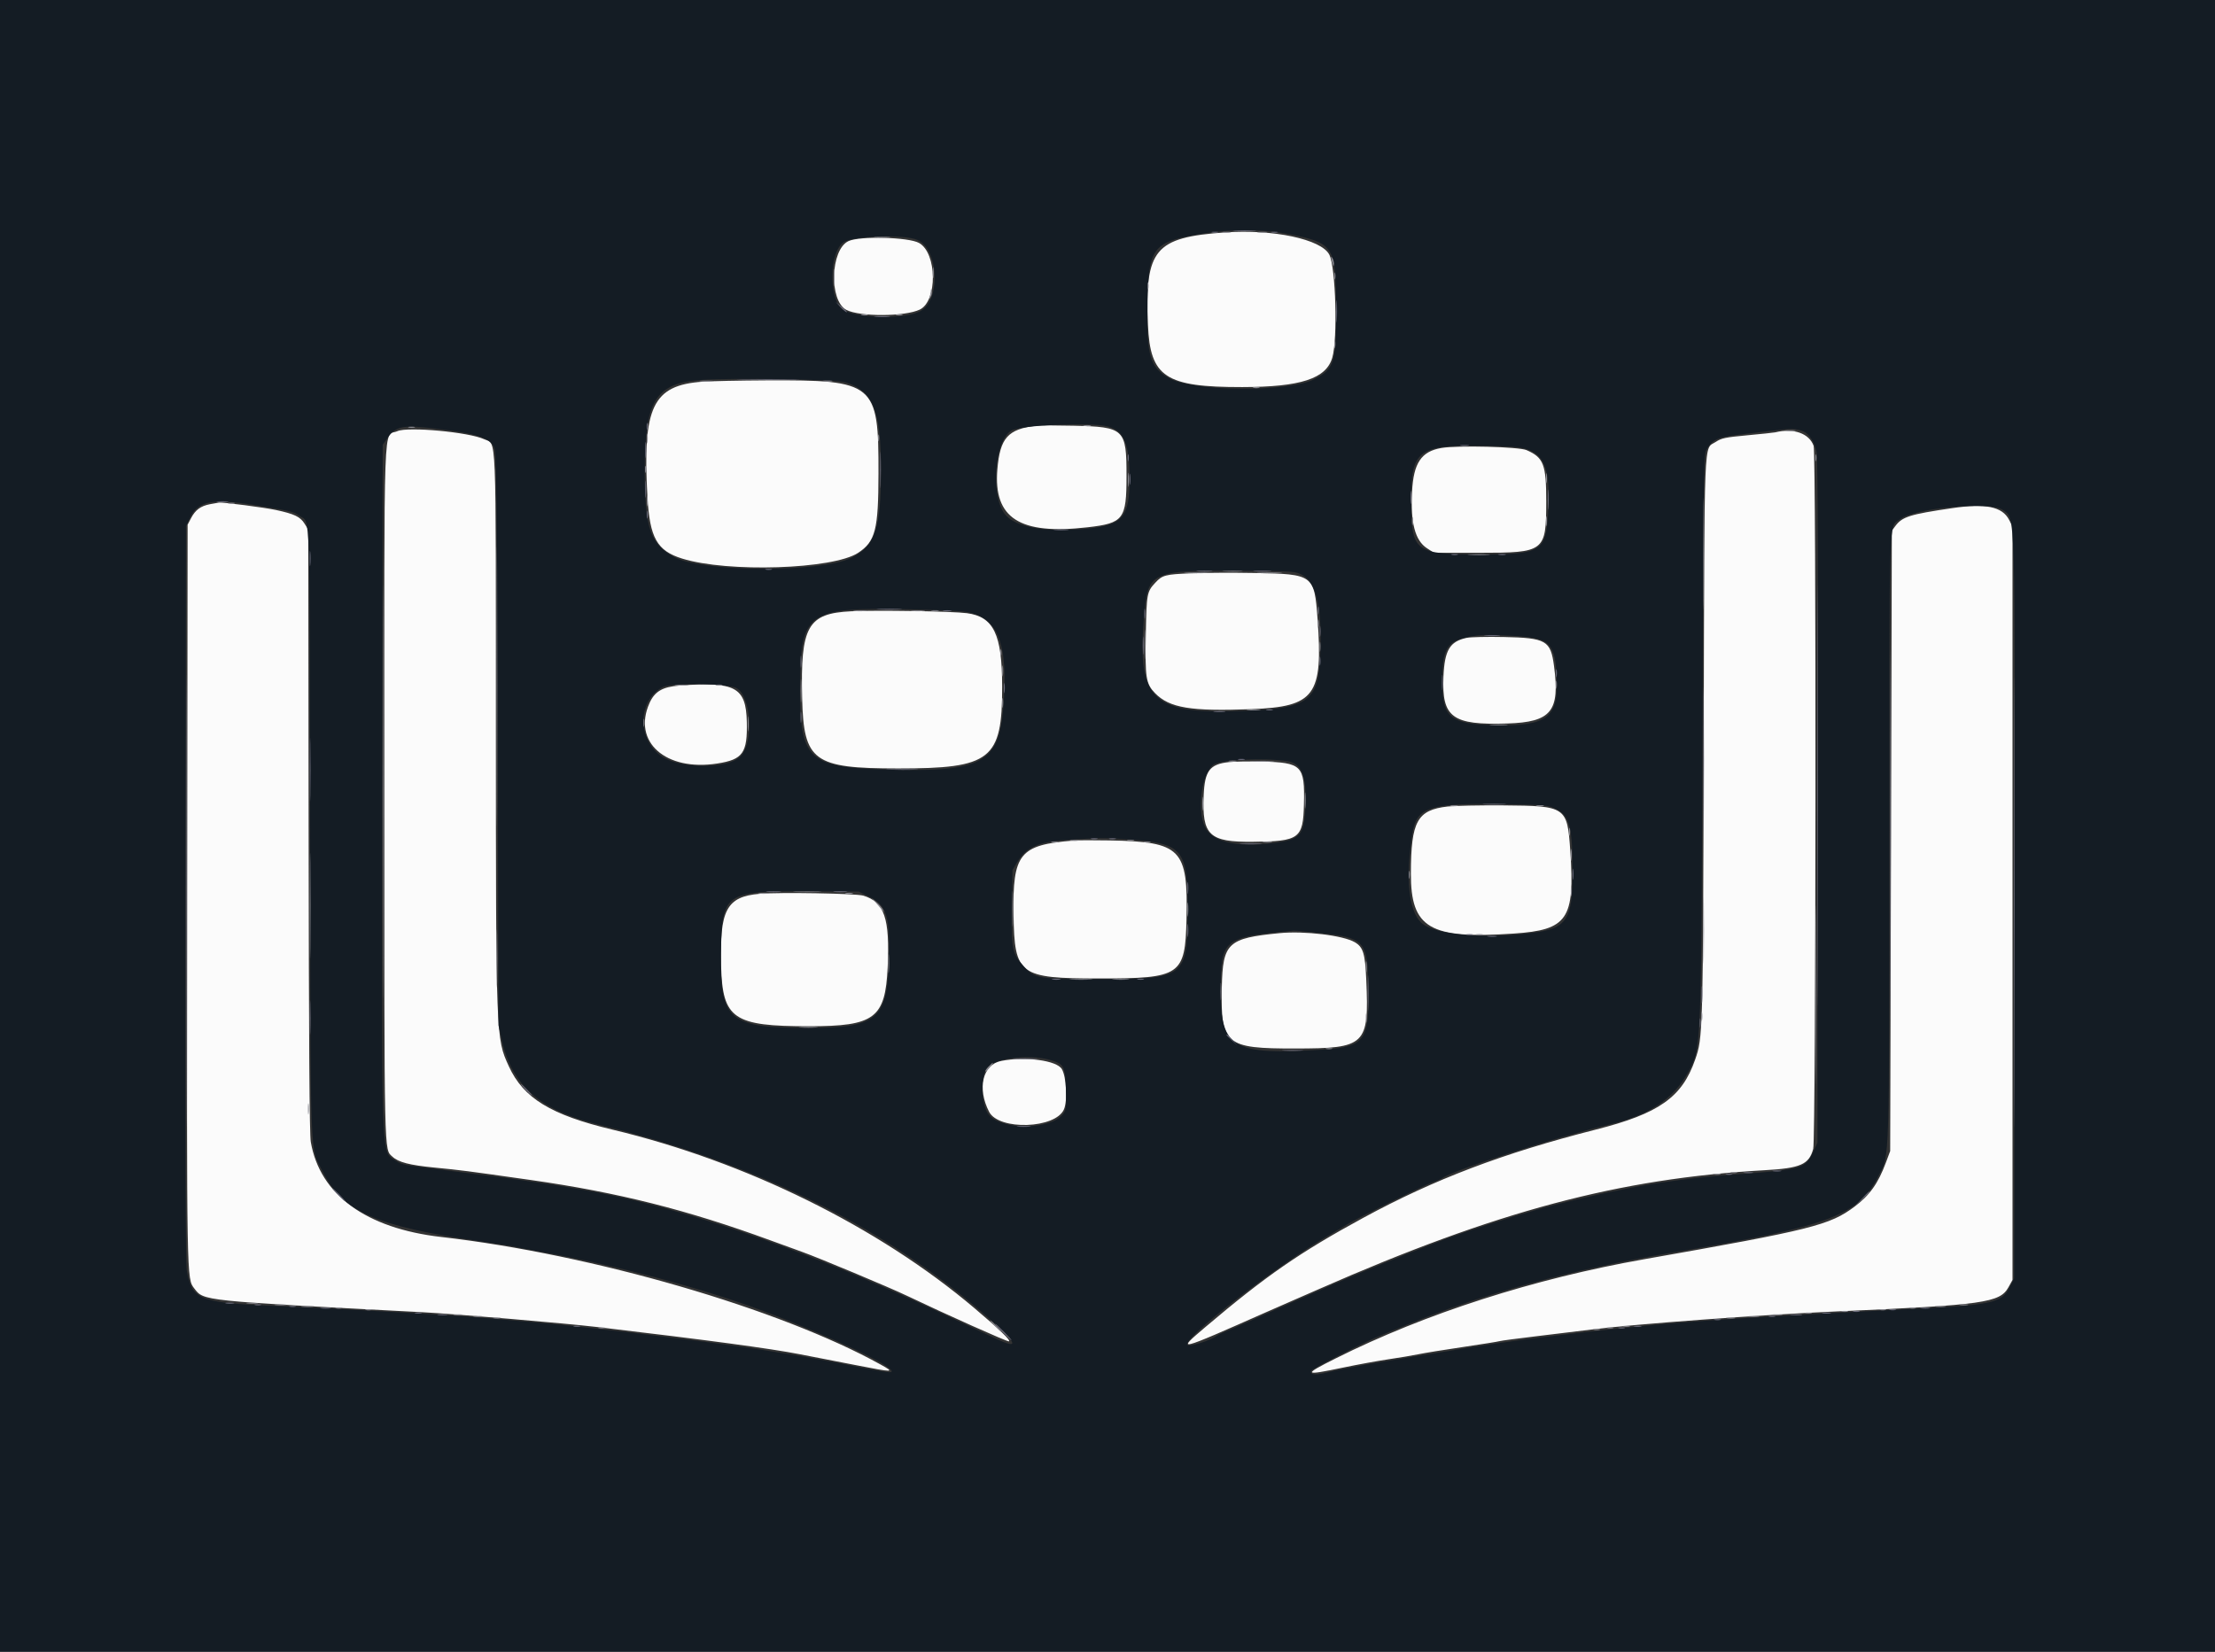 <svg id="svg" version="1.1" xmlns="http://www.w3.org/2000/svg" xmlns:xlink="http://www.w3.org/1999/xlink" width="400" height="298.352" viewBox="0, 0, 400,298.352"><rect x="0" y="0" width="400" height="298.352" fill="#333333" stroke="none"/><g id="svgg"><path id="path0" d="M221.194 41.984 C 208.525 42.879,206.731 45.033,207.305 58.657 C 207.704 68.119,210.447 69.933,224.328 69.916 C 234.877 69.903,239.476 68.407,240.587 64.627 C 241.592 61.210,241.222 48.265,240.055 45.998 C 238.623 43.217,229.931 41.366,221.194 41.984 M153.232 43.548 C 149.954 45.077,149.677 54.337,152.859 55.982 C 155.282 57.235,163.412 57.201,166.085 55.927 C 169.317 54.385,169.235 45.714,165.970 43.886 C 164.081 42.829,155.275 42.596,153.232 43.548 M126.866 68.948 C 117.865 69.581,115.996 73.498,116.922 89.788 C 117.341 97.156,118.650 99.482,123.171 100.891 C 131.411 103.459,150.464 102.839,154.972 99.855 C 158.089 97.793,158.623 95.705,158.642 85.522 C 158.673 69.155,158.022 68.616,138.358 68.708 C 133.597 68.730,128.425 68.838,126.866 68.948 M187.164 76.892 C 182.010 77.506,180.587 79.099,180.113 84.785 C 179.377 93.603,184.141 96.658,196.418 95.242 C 202.909 94.493,203.433 93.800,203.433 85.970 C 203.433 77.456,203.070 77.112,193.881 76.899 C 190.761 76.827,187.739 76.824,187.164 76.892 M71.768 77.879 C 69.165 79.062,69.403 72.496,69.403 143.134 C 69.403 210.015,69.347 207.501,70.862 208.924 C 71.941 209.937,73.967 210.462,78.507 210.903 C 83.302 211.369,84.065 211.468,95.821 213.139 C 111.549 215.375,124.115 218.539,139.104 224.036 C 141.157 224.789,143.709 225.717,144.776 226.099 C 147.866 227.204,160.581 232.524,163.731 234.030 C 170.813 237.414,181.932 242.389,182.199 242.292 C 182.598 242.146,180.519 240.144,175.970 236.291 C 158.620 221.596,134.719 209.805,110.612 204.047 C 99.458 201.383,94.524 198.366,91.885 192.596 C 89.554 187.499,89.560 187.653,89.549 131.194 C 89.538 76.264,89.707 80.401,87.426 79.334 C 84.684 78.051,73.648 77.025,71.768 77.879 M320.597 78.091 C 320.351 78.151,318.094 78.391,315.581 78.624 C 311.523 78.999,310.879 79.135,309.811 79.841 C 307.648 81.273,307.810 77.211,307.671 133.306 C 307.538 186.941,307.527 187.366,306.119 191.409 C 303.749 198.216,299.606 201.136,288.209 204.030 C 271.457 208.283,259.013 213.006,246.180 219.982 C 234.765 226.186,228.555 230.483,217.688 239.697 C 212.347 244.224,212.431 244.203,228.731 236.986 C 230.250 236.314,232.366 235.387,233.433 234.925 C 234.500 234.464,236.649 233.525,238.209 232.839 C 270.146 218.791,292.447 212.841,318.657 211.376 C 325.158 211.013,326.695 210.339,327.442 207.522 C 327.935 205.665,328.008 81.917,327.517 80.532 C 326.720 78.280,323.879 77.278,320.597 78.091 M260.299 80.917 C 256.657 81.545,255.263 83.630,254.997 88.845 C 254.710 94.461,255.551 97.638,257.695 99.031 L 258.955 99.851 267.164 99.851 C 278.963 99.851,279.220 99.654,279.230 90.603 C 279.237 83.892,278.761 82.646,275.672 81.304 C 274.274 80.696,263.196 80.418,260.299 80.917 M37.911 91.075 C 36.224 91.405,35.285 92.099,34.498 93.599 L 33.881 94.776 33.803 161.631 C 33.721 231.791,33.705 230.918,35.088 232.731 C 36.812 234.990,36.280 234.935,76.269 237.023 C 81.962 237.320,102.279 239.041,107.761 239.690 C 128.290 242.121,138.862 243.542,144.478 244.624 C 146.530 245.019,151.014 245.892,154.443 246.562 C 161.477 247.937,161.652 247.934,159.045 246.486 C 140.923 236.419,106.985 226.561,79.701 223.438 C 66.101 221.882,57.772 215.816,56.125 206.269 C 55.887 204.892,55.773 188.537,55.731 150.000 L 55.672 95.672 54.994 94.582 C 54.225 93.346,53.173 92.842,49.851 92.121 C 47.826 91.681,40.288 90.699,39.554 90.779 C 39.389 90.797,38.649 90.930,37.911 91.075 M352.537 91.787 C 344.881 92.909,343.527 93.336,342.270 95.022 L 341.642 95.865 341.493 151.887 L 341.343 207.910 340.560 210.017 C 339.168 213.760,337.652 215.889,334.920 217.942 C 330.446 221.304,327.161 222.127,296.976 227.444 C 277.003 230.963,257.374 237.268,241.261 245.340 C 235.243 248.355,235.366 248.528,242.472 247.042 C 245.148 246.482,248.877 245.799,250.758 245.525 C 252.640 245.251,255.065 244.842,256.149 244.616 C 257.232 244.391,260.874 243.800,264.243 243.303 C 267.611 242.807,270.553 242.334,270.781 242.254 C 271.008 242.173,274.082 241.764,277.612 241.344 C 281.142 240.923,285.575 240.384,287.463 240.146 C 295.255 239.161,318.255 237.466,331.940 236.869 C 358.203 235.722,361.148 235.307,362.687 232.537 L 363.433 231.194 363.433 163.134 L 363.433 95.075 362.807 93.881 C 361.560 91.503,358.597 90.899,352.537 91.787 M215.075 103.555 C 210.401 103.752,209.906 103.883,208.619 105.273 C 207.117 106.893,207.060 107.205,206.921 114.556 C 206.772 122.465,206.935 123.504,208.589 125.207 C 211.179 127.873,215.064 128.518,225.970 128.095 C 237.474 127.648,238.945 125.647,237.934 111.823 C 237.348 103.804,237.203 103.698,226.567 103.498 C 222.709 103.426,217.537 103.452,215.075 103.555 M153.704 110.416 C 145.838 110.805,144.540 113.109,144.857 126.119 C 145.134 137.510,146.893 138.798,162.176 138.804 C 178.989 138.810,180.991 137.236,180.976 124.030 C 180.965 114.567,179.448 111.403,174.613 110.761 C 171.987 110.412,158.326 110.187,153.704 110.416 M264.842 115.220 C 261.813 115.870,260.875 117.442,260.669 122.223 C 260.351 129.603,262.259 131.004,272.192 130.685 C 280.156 130.430,281.730 128.491,280.634 120.290 C 280.019 115.687,279.226 115.229,271.575 115.064 C 268.574 115.000,265.545 115.070,264.842 115.220 M122.661 123.838 C 119.635 124.065,118.215 124.906,117.276 127.030 C 114.185 134.018,120.210 139.364,129.540 137.912 C 134.155 137.194,134.991 136.014,134.863 130.394 C 134.719 124.113,132.796 123.079,122.661 123.838 M221.886 137.665 C 218.455 138.046,217.562 139.230,217.370 143.652 C 217.057 150.891,218.367 152.127,226.273 152.051 C 234.669 151.970,235.326 151.485,235.475 145.259 C 235.641 138.272,235.122 137.744,227.910 137.564 C 225.612 137.507,222.901 137.552,221.886 137.665 M261.437 145.679 C 255.927 146.303,254.812 148.329,254.788 157.761 C 254.763 167.674,258.159 169.659,273.378 168.629 C 283.095 167.972,284.416 166.042,283.576 153.731 C 283.028 145.697,282.832 145.563,271.493 145.477 C 267.224 145.445,262.699 145.536,261.437 145.679 M193.881 151.829 C 184.092 152.616,182.853 154.152,183.033 165.263 C 183.210 176.124,184.035 176.737,198.500 176.739 C 213.251 176.741,214.030 176.211,214.264 166.020 C 214.555 153.309,213.340 152.059,200.448 151.807 C 197.657 151.753,194.701 151.762,193.881 151.829 M137.164 161.452 C 131.213 161.957,129.933 164.360,130.219 174.478 C 130.491 184.050,132.424 185.374,146.119 185.370 C 157.960 185.367,159.868 183.933,160.297 174.715 C 160.709 165.869,159.714 162.940,155.904 161.779 C 154.598 161.381,140.833 161.141,137.164 161.452 M231.045 168.556 C 221.714 169.469,220.816 170.311,220.645 178.318 C 220.422 188.695,221.271 189.406,233.881 189.391 C 246.663 189.375,247.244 188.817,246.730 177.033 C 246.520 172.219,246.181 171.095,244.670 170.200 C 242.577 168.960,235.562 168.114,231.045 168.556 M180.822 191.629 C 177.451 192.283,176.423 196.577,178.621 200.827 C 180.388 204.244,190.673 203.885,192.148 200.355 C 192.801 198.792,192.573 194.509,191.762 193.115 C 190.853 191.551,185.190 190.781,180.822 191.629 " stroke="none" fill="#fbfbfb" fill-rule="evenodd"></path><path id="path1" d="M0.000 149.254 L 0.000 298.507 200.000 298.507 L 400.000 298.507 400.000 149.254 L 400.000 0.000 200.000 0.000 L 0.000 0.000 0.000 149.254 M233.990 42.525 C 240.816 44.005,241.266 44.823,241.302 55.821 C 241.334 65.496,240.970 66.654,237.316 68.506 C 232.613 70.889,215.386 70.754,211.095 68.301 C 207.616 66.312,207.045 64.283,207.218 54.537 C 207.387 44.993,208.252 43.777,215.833 42.424 C 222.279 41.274,228.380 41.308,233.990 42.525 M165.686 43.340 C 169.386 44.946,169.941 53.689,166.491 56.031 C 163.888 57.797,154.031 57.586,151.976 55.720 C 149.604 53.565,149.804 45.608,152.275 43.797 C 153.902 42.606,163.260 42.286,165.686 43.340 M152.748 69.077 C 157.685 70.636,159.099 74.171,159.088 84.925 C 159.078 95.505,158.072 98.555,153.881 100.702 C 148.432 103.492,126.596 103.398,121.607 100.562 C 117.378 98.158,116.432 95.304,116.425 84.925 C 116.418 72.409,118.393 69.224,126.528 68.640 C 132.504 68.211,150.982 68.519,152.748 69.077 M200.135 77.047 C 202.990 77.840,203.952 80.147,203.982 86.269 C 204.018 93.658,202.743 95.021,195.285 95.572 C 188.055 96.105,183.176 95.129,181.415 92.797 C 178.813 89.350,179.617 79.556,182.649 77.775 C 184.376 76.760,197.181 76.227,200.135 77.047 M79.110 77.475 C 86.041 78.333,88.283 79.047,89.174 80.677 C 89.671 81.586,89.711 84.657,89.862 133.433 L 90.022 185.224 90.672 188.047 C 92.549 196.197,97.598 200.575,108.060 203.124 C 135.946 209.919,158.934 221.171,177.313 237.023 C 183.682 242.515,184.470 243.981,179.893 241.821 C 172.679 238.415,164.404 234.588,162.388 233.724 C 161.321 233.267,159.172 232.332,157.612 231.648 C 148.825 227.789,136.602 223.225,127.761 220.501 C 113.064 215.974,104.692 214.364,80.149 211.346 C 73.025 210.470,72.518 210.375,71.593 209.745 C 68.759 207.815,68.929 212.297,69.022 142.041 L 69.104 80.350 70.012 79.056 C 71.500 76.934,72.848 76.700,79.110 77.475 M325.672 77.927 C 326.696 78.331,327.673 79.856,328.053 81.642 C 328.274 82.677,328.346 102.040,328.290 144.776 L 328.209 206.418 327.408 208.126 C 326.033 211.061,325.257 211.291,314.030 212.087 C 302.735 212.888,294.020 214.324,281.493 217.448 C 275.789 218.870,265.355 222.153,259.851 224.258 C 253.411 226.720,244.968 230.141,240.896 231.939 C 239.336 232.628,237.187 233.569,236.119 234.030 C 233.940 234.972,230.325 236.566,225.672 238.638 C 223.948 239.406,222.000 240.249,221.343 240.512 C 220.687 240.775,220.015 241.088,219.851 241.207 C 218.538 242.164,214.844 243.330,214.432 242.919 C 213.406 241.892,230.390 228.700,239.701 223.293 C 240.933 222.577,242.545 221.620,243.284 221.164 C 245.199 219.982,256.878 214.214,258.657 213.571 C 259.478 213.274,260.284 212.932,260.448 212.811 C 262.417 211.354,281.224 205.312,290.597 203.125 C 297.761 201.453,302.162 198.547,304.821 193.731 C 307.263 189.312,307.232 190.021,307.435 132.388 C 307.597 86.582,307.655 82.161,308.104 81.343 C 309.158 79.422,310.212 78.925,314.139 78.497 C 315.639 78.334,318.343 78.013,320.149 77.784 C 323.454 77.364,324.301 77.386,325.672 77.927 M276.018 81.244 C 279.133 82.396,280.034 85.383,279.558 92.987 C 279.144 99.614,278.240 100.149,267.463 100.149 C 255.501 100.149,254.900 99.705,254.841 90.810 C 254.776 81.111,255.951 80.257,268.955 80.550 C 273.434 80.651,274.769 80.782,276.018 81.244 M47.612 91.489 C 52.848 92.387,53.026 92.434,54.109 93.197 C 56.071 94.579,55.919 89.998,56.003 150.299 C 56.089 211.695,55.911 206.911,58.284 211.629 C 61.932 218.882,67.771 221.467,86.707 224.213 C 90.150 224.712,93.045 225.168,93.140 225.227 C 93.235 225.286,95.322 225.690,97.776 226.125 C 110.732 228.418,126.568 232.618,137.313 236.610 C 149.509 241.141,161.822 246.954,160.990 247.786 C 160.755 248.021,159.277 247.780,151.642 246.262 C 144.565 244.856,136.043 243.496,127.164 242.358 C 97.517 238.556,85.071 237.527,48.060 235.817 C 36.027 235.261,34.610 234.638,33.737 229.522 C 33.506 228.170,33.436 208.239,33.496 161.343 L 33.582 95.075 34.216 93.704 C 35.778 90.327,38.354 89.901,47.612 91.489 M361.696 92.116 C 363.993 93.819,363.902 90.685,363.812 164.631 L 363.731 230.896 362.985 232.388 C 361.453 235.452,360.074 235.736,342.687 236.571 C 332.888 237.042,316.212 237.993,308.507 238.520 C 296.319 239.355,276.317 241.609,265.970 243.314 C 263.918 243.652,259.821 244.316,256.866 244.789 C 248.026 246.204,242.986 247.112,240.226 247.786 C 237.587 248.431,236.716 248.405,236.716 247.680 C 236.716 247.303,246.791 242.190,250.000 240.939 C 250.821 240.618,252.701 239.860,254.179 239.253 C 267.723 233.690,283.758 229.328,301.940 226.259 C 330.812 221.385,335.611 219.580,339.346 212.186 C 341.249 208.420,341.171 210.969,341.190 151.194 C 341.209 90.724,341.049 95.425,343.144 93.777 C 345.730 91.743,359.526 90.508,361.696 92.116 M235.246 103.904 C 237.747 105.272,238.808 110.126,238.429 118.456 C 238.062 126.517,236.291 127.878,225.534 128.374 C 208.171 129.173,205.390 126.747,206.556 111.817 C 207.235 103.127,207.544 102.978,224.649 103.109 C 233.837 103.180,233.937 103.187,235.246 103.904 M173.825 110.455 C 180.132 111.076,182.161 115.895,181.181 127.922 C 180.358 138.018,177.179 139.599,158.955 138.969 C 146.049 138.523,144.488 136.974,144.481 124.607 C 144.473 110.473,145.542 109.683,164.179 110.055 C 168.037 110.132,172.378 110.312,173.825 110.455 M274.061 114.907 C 279.983 115.312,280.845 116.243,281.125 122.542 C 281.439 129.609,279.372 131.188,270.060 130.996 C 262.014 130.829,260.495 129.656,260.464 123.582 C 260.429 116.723,261.211 115.599,266.567 114.817 C 267.929 114.618,270.256 114.646,274.061 114.907 M133.055 124.315 C 135.692 125.910,136.137 134.163,133.719 136.636 C 131.484 138.922,122.913 138.923,119.514 136.638 C 115.006 133.607,115.118 126.458,119.710 124.093 C 121.289 123.279,131.627 123.451,133.055 124.315 M232.454 137.488 C 235.090 137.893,235.991 140.136,235.755 145.708 C 235.536 150.880,234.826 151.679,229.913 152.287 C 223.315 153.103,218.904 152.072,217.617 149.413 C 216.108 146.296,217.006 139.676,219.150 138.115 C 220.384 137.217,228.268 136.845,232.454 137.488 M280.895 146.066 C 283.498 147.326,284.003 149.314,283.980 158.209 C 283.961 165.711,282.863 167.542,277.910 168.326 C 268.963 169.743,259.074 168.967,256.651 166.659 C 254.370 164.485,253.776 158.525,255.053 150.610 C 255.856 145.628,258.098 144.968,273.134 145.282 C 278.958 145.404,279.677 145.476,280.895 146.066 M204.179 151.652 C 213.570 152.367,214.478 153.471,214.478 164.179 C 214.478 176.580,214.128 176.860,198.657 176.864 C 187.441 176.866,186.903 176.776,184.911 174.571 C 182.758 172.189,182.634 171.582,182.741 163.941 L 182.836 157.164 183.708 155.707 C 185.349 152.965,187.569 152.025,193.256 151.661 C 198.642 151.317,199.777 151.316,204.179 151.652 M156.806 161.895 C 160.153 163.536,160.732 165.346,160.516 173.507 C 160.236 184.100,158.371 185.672,146.084 185.672 C 131.565 185.672,130.015 184.353,130.200 172.152 C 130.366 161.189,130.777 160.907,146.418 160.997 L 155.075 161.047 156.806 161.895 M238.431 168.534 C 246.418 169.394,246.930 169.959,247.113 178.090 C 247.336 187.979,246.520 189.112,238.829 189.597 C 222.635 190.616,220.448 189.368,220.448 179.104 C 220.448 169.565,220.787 169.282,233.655 168.094 C 233.860 168.075,236.009 168.273,238.431 168.534 M189.748 191.490 C 192.169 192.209,192.372 192.604,192.486 196.827 C 192.575 200.147,192.529 200.527,191.956 201.255 C 189.607 204.241,180.296 204.147,178.397 201.117 C 177.193 199.196,177.046 194.905,178.121 193.065 C 179.216 191.189,185.753 190.303,189.748 191.490 " stroke="none" fill="#141c24" fill-rule="evenodd"></path><path id="path2" d="M220.821 42.002 C 221.190 42.073,221.795 42.073,222.164 42.002 C 222.534 41.931,222.231 41.872,221.493 41.872 C 220.754 41.872,220.451 41.931,220.821 42.002 M227.243 42.005 C 227.697 42.074,228.368 42.072,228.735 42.001 C 229.103 41.930,228.731 41.874,227.910 41.876 C 227.090 41.879,226.789 41.937,227.243 42.005 M158.142 42.906 C 158.844 42.969,159.919 42.968,160.530 42.904 C 161.142 42.839,160.567 42.788,159.254 42.789 C 157.940 42.790,157.440 42.842,158.142 42.906 M240.481 47.015 C 240.726 48.113,240.897 48.351,240.891 47.587 C 240.888 47.272,240.750 46.813,240.583 46.567 C 240.362 46.240,240.334 46.361,240.481 47.015 M150.552 50.149 C 150.552 51.545,150.603 52.116,150.666 51.418 C 150.729 50.720,150.729 49.578,150.666 48.881 C 150.603 48.183,150.552 48.754,150.552 50.149 M168.448 49.254 C 168.448 50.157,168.504 50.526,168.572 50.075 C 168.640 49.623,168.640 48.884,168.572 48.433 C 168.504 47.981,168.448 48.351,168.448 49.254 M240.965 49.851 C 240.965 50.425,241.026 50.660,241.101 50.373 C 241.176 50.086,241.176 49.616,241.101 49.328 C 241.026 49.041,240.965 49.276,240.965 49.851 M207.233 51.642 C 207.233 52.216,207.295 52.451,207.370 52.164 C 207.445 51.877,207.445 51.407,207.370 51.119 C 207.295 50.832,207.233 51.067,207.233 51.642 M168.094 52.588 C 168.075 52.861,167.982 53.332,167.888 53.632 C 167.725 54.151,167.734 54.151,168.057 53.647 C 168.245 53.355,168.338 52.885,168.264 52.603 C 168.142 52.140,168.126 52.139,168.094 52.588 M155.597 56.922 C 155.884 56.997,156.354 56.997,156.642 56.922 C 156.929 56.847,156.694 56.786,156.119 56.786 C 155.545 56.786,155.310 56.847,155.597 56.922 M161.866 56.922 C 162.153 56.997,162.623 56.997,162.910 56.922 C 163.198 56.847,162.963 56.786,162.388 56.786 C 161.813 56.786,161.578 56.847,161.866 56.922 M240.971 62.239 C 240.974 62.896,241.035 63.129,241.107 62.758 C 241.178 62.386,241.175 61.849,241.101 61.564 C 241.026 61.278,240.967 61.582,240.971 62.239 M126.486 68.872 C 127.016 68.938,127.956 68.939,128.575 68.875 C 129.195 68.810,128.761 68.756,127.612 68.755 C 126.463 68.753,125.956 68.806,126.486 68.872 M148.735 68.871 C 149.189 68.940,149.861 68.938,150.228 68.867 C 150.595 68.796,150.224 68.740,149.403 68.742 C 148.582 68.744,148.282 68.802,148.735 68.871 M226.343 70.057 C 226.631 70.132,227.101 70.132,227.388 70.057 C 227.675 69.981,227.440 69.920,226.866 69.920 C 226.291 69.920,226.056 69.981,226.343 70.057 M195.750 76.928 C 196.121 76.999,196.658 76.996,196.944 76.922 C 197.229 76.847,196.925 76.788,196.269 76.792 C 195.612 76.795,195.378 76.856,195.750 76.928 M73.806 77.221 C 74.093 77.296,74.563 77.296,74.851 77.221 C 75.138 77.146,74.903 77.084,74.328 77.084 C 73.754 77.084,73.519 77.146,73.806 77.221 M322.463 77.826 C 322.914 77.894,323.653 77.894,324.104 77.826 C 324.556 77.757,324.187 77.701,323.284 77.701 C 322.381 77.701,322.011 77.757,322.463 77.826 M116.802 79.254 C 116.804 80.075,116.862 80.375,116.931 79.921 C 116.999 79.468,116.997 78.796,116.927 78.429 C 116.856 78.062,116.800 78.433,116.802 79.254 M158.577 79.104 C 158.577 79.679,158.638 79.914,158.713 79.627 C 158.788 79.340,158.788 78.869,158.713 78.582 C 158.638 78.295,158.577 78.530,158.577 79.104 M327.830 82.687 C 327.830 83.261,327.892 83.496,327.967 83.209 C 328.042 82.922,328.042 82.451,327.967 82.164 C 327.892 81.877,327.830 82.112,327.830 82.687 M69.102 142.985 C 69.102 176.231,69.136 189.832,69.179 173.209 C 69.222 156.586,69.222 129.384,69.179 112.761 C 69.136 96.138,69.102 109.739,69.102 142.985 M116.487 84.776 C 116.487 85.351,116.549 85.586,116.624 85.299 C 116.699 85.011,116.699 84.541,116.624 84.254 C 116.549 83.966,116.487 84.201,116.487 84.776 M307.602 100.000 C 307.602 108.948,307.640 112.608,307.686 108.134 C 307.733 103.660,307.733 96.340,307.686 91.866 C 307.640 87.392,307.602 91.052,307.602 100.000 M203.680 86.716 C 203.681 87.866,203.735 88.299,203.800 87.680 C 203.865 87.061,203.863 86.120,203.798 85.590 C 203.732 85.060,203.679 85.567,203.680 86.716 M279.190 86.418 C 279.192 87.239,279.250 87.539,279.319 87.085 C 279.387 86.632,279.385 85.960,279.315 85.593 C 279.244 85.226,279.188 85.597,279.190 86.418 M116.806 90.448 C 116.806 91.351,116.862 91.720,116.930 91.269 C 116.999 90.817,116.999 90.078,116.930 89.627 C 116.862 89.175,116.806 89.545,116.806 90.448 M41.269 90.952 C 41.556 91.027,42.026 91.027,42.313 90.952 C 42.601 90.877,42.366 90.816,41.791 90.816 C 41.216 90.816,40.981 90.877,41.269 90.952 M279.190 94.179 C 279.192 95.000,279.250 95.300,279.319 94.847 C 279.387 94.393,279.385 93.721,279.315 93.354 C 279.244 92.987,279.188 93.358,279.190 94.179 M255.001 94.179 C 255.004 94.836,255.065 95.069,255.136 94.698 C 255.208 94.327,255.205 93.789,255.130 93.504 C 255.056 93.219,254.997 93.522,255.001 94.179 M265.459 100.221 C 266.409 100.280,267.886 100.280,268.742 100.220 C 269.598 100.160,268.821 100.111,267.015 100.112 C 265.209 100.112,264.509 100.162,265.459 100.221 M214.265 103.505 C 215.298 103.563,216.910 103.563,217.848 103.504 C 218.785 103.445,217.940 103.397,215.970 103.398 C 214.000 103.398,213.233 103.446,214.265 103.505 M227.388 103.505 C 228.414 103.563,230.093 103.563,231.119 103.505 C 232.146 103.446,231.306 103.399,229.254 103.399 C 227.201 103.399,226.362 103.446,227.388 103.505 M154.247 110.365 C 154.777 110.431,155.717 110.432,156.337 110.367 C 156.956 110.302,156.522 110.249,155.373 110.247 C 154.224 110.246,153.717 110.299,154.247 110.365 M164.695 110.365 C 165.225 110.431,166.165 110.432,166.784 110.367 C 167.404 110.302,166.970 110.249,165.821 110.247 C 164.672 110.246,164.165 110.299,164.695 110.365 M237.986 112.687 C 237.989 113.343,238.050 113.577,238.122 113.205 C 238.193 112.834,238.190 112.297,238.116 112.011 C 238.041 111.726,237.982 112.030,237.986 112.687 M206.686 116.418 C 206.686 118.799,206.732 119.772,206.789 118.582 C 206.845 117.392,206.845 115.444,206.789 114.254 C 206.732 113.063,206.686 114.037,206.686 116.418 M180.666 117.910 C 180.666 118.485,180.728 118.720,180.803 118.433 C 180.878 118.146,180.878 117.675,180.803 117.388 C 180.728 117.101,180.666 117.336,180.666 117.910 M180.985 121.194 C 180.985 122.097,181.041 122.466,181.109 122.015 C 181.178 121.563,181.178 120.825,181.109 120.373 C 181.041 119.922,180.985 120.291,180.985 121.194 M144.590 124.776 C 144.590 126.664,144.639 127.437,144.698 126.493 C 144.757 125.549,144.757 124.004,144.698 123.060 C 144.639 122.116,144.590 122.888,144.590 124.776 M122.008 123.798 C 122.538 123.863,123.478 123.865,124.098 123.800 C 124.717 123.735,124.284 123.681,123.134 123.680 C 121.985 123.679,121.478 123.732,122.008 123.798 M129.328 123.788 C 129.616 123.863,130.086 123.863,130.373 123.788 C 130.660 123.713,130.425 123.651,129.851 123.651 C 129.276 123.651,129.041 123.713,129.328 123.788 M180.981 127.015 C 180.983 127.836,181.041 128.136,181.110 127.682 C 181.178 127.229,181.177 126.557,181.106 126.190 C 181.035 125.823,180.979 126.194,180.981 127.015 M225.292 128.275 C 225.822 128.341,226.762 128.342,227.381 128.278 C 228.001 128.213,227.567 128.159,226.418 128.158 C 225.269 128.156,224.762 128.209,225.292 128.275 M135.026 130.746 C 135.026 131.978,135.078 132.481,135.143 131.866 C 135.207 131.250,135.207 130.243,135.143 129.627 C 135.078 129.011,135.026 129.515,135.026 130.746 M269.337 130.966 C 270.122 131.028,271.331 131.027,272.024 130.964 C 272.717 130.902,272.075 130.851,270.597 130.852 C 269.119 130.853,268.553 130.904,269.337 130.966 M222.018 137.525 C 222.390 137.596,222.927 137.593,223.212 137.519 C 223.498 137.444,223.194 137.385,222.537 137.389 C 221.881 137.392,221.647 137.453,222.018 137.525 M226.343 137.534 C 227.287 137.593,228.832 137.593,229.776 137.534 C 230.720 137.475,229.948 137.426,228.060 137.426 C 226.172 137.426,225.399 137.475,226.343 137.534 M235.625 144.627 C 235.626 145.940,235.678 146.440,235.741 145.738 C 235.804 145.036,235.804 143.962,235.739 143.350 C 235.675 142.739,235.624 143.313,235.625 144.627 M217.113 145.224 C 217.114 146.373,217.168 146.807,217.233 146.187 C 217.297 145.568,217.296 144.628,217.230 144.098 C 217.164 143.568,217.112 144.075,217.113 145.224 M262.018 145.584 C 262.390 145.656,262.927 145.653,263.212 145.578 C 263.498 145.504,263.194 145.445,262.537 145.448 C 261.881 145.452,261.647 145.513,262.018 145.584 M277.541 145.584 C 277.912 145.656,278.449 145.653,278.735 145.578 C 279.020 145.504,278.716 145.445,278.060 145.448 C 277.403 145.452,277.169 145.513,277.541 145.584 M55.960 163.582 C 55.960 172.037,55.998 175.496,56.045 171.269 C 56.091 167.041,56.091 160.123,56.045 155.896 C 55.998 151.668,55.960 155.127,55.960 163.582 M283.359 150.299 C 283.362 150.955,283.423 151.189,283.495 150.817 C 283.566 150.446,283.563 149.909,283.489 149.623 C 283.414 149.338,283.356 149.642,283.359 150.299 M193.358 151.852 C 193.728 151.924,194.332 151.924,194.701 151.852 C 195.071 151.781,194.769 151.723,194.030 151.723 C 193.291 151.723,192.989 151.781,193.358 151.852 M203.657 151.848 C 203.944 151.923,204.414 151.923,204.701 151.848 C 204.989 151.772,204.754 151.711,204.179 151.711 C 203.604 151.711,203.369 151.772,203.657 151.848 M189.925 152.146 C 190.213 152.221,190.683 152.221,190.970 152.146 C 191.257 152.071,191.022 152.010,190.448 152.010 C 189.873 152.010,189.638 152.071,189.925 152.146 M206.642 152.146 C 206.929 152.221,207.399 152.221,207.687 152.146 C 207.974 152.071,207.739 152.010,207.164 152.010 C 206.590 152.010,206.354 152.071,206.642 152.146 M228.138 152.155 C 228.592 152.223,229.264 152.221,229.631 152.150 C 229.998 152.080,229.627 152.023,228.806 152.026 C 227.985 152.028,227.685 152.086,228.138 152.155 M283.675 154.478 C 283.676 155.463,283.732 155.830,283.798 155.293 C 283.865 154.757,283.863 153.951,283.795 153.502 C 283.727 153.054,283.673 153.493,283.675 154.478 M327.904 179.701 C 327.904 194.067,327.940 199.944,327.985 192.761 C 328.030 185.578,328.030 173.825,327.985 166.642 C 327.940 159.459,327.904 165.336,327.904 179.701 M254.404 158.060 C 254.407 158.716,254.468 158.950,254.539 158.579 C 254.611 158.207,254.608 157.670,254.533 157.385 C 254.459 157.099,254.400 157.403,254.404 158.060 M307.596 168.060 C 307.596 173.396,307.637 175.578,307.686 172.910 C 307.736 170.243,307.736 165.877,307.686 163.209 C 307.637 160.541,307.596 162.724,307.596 168.060 M182.809 164.179 C 182.809 167.052,182.854 168.228,182.909 166.791 C 182.964 165.354,182.964 163.004,182.909 161.567 C 182.854 160.131,182.809 161.306,182.809 164.179 M283.667 161.045 C 283.670 161.866,283.728 162.166,283.796 161.712 C 283.865 161.259,283.863 160.587,283.792 160.220 C 283.721 159.853,283.665 160.224,283.667 161.045 M137.090 161.408 C 137.541 161.476,138.280 161.476,138.731 161.408 C 139.183 161.339,138.813 161.283,137.910 161.283 C 137.007 161.283,136.638 161.339,137.090 161.408 M152.765 161.405 C 153.136 161.477,153.673 161.474,153.959 161.399 C 154.244 161.324,153.940 161.266,153.284 161.269 C 152.627 161.273,152.393 161.334,152.765 161.405 M158.356 163.285 C 159.771 164.938,159.791 164.957,159.467 164.328 C 159.298 164.000,158.778 163.396,158.311 162.986 L 157.463 162.241 158.356 163.285 M214.426 164.328 C 214.428 165.478,214.482 165.911,214.546 165.292 C 214.611 164.673,214.610 163.732,214.544 163.202 C 214.478 162.672,214.425 163.179,214.426 164.328 M89.684 173.134 C 89.684 177.813,89.725 179.728,89.775 177.388 C 89.826 175.049,89.826 171.220,89.775 168.881 C 89.725 166.541,89.684 168.455,89.684 173.134 M266.642 168.862 C 266.929 168.938,267.399 168.938,267.687 168.862 C 267.974 168.787,267.739 168.726,267.164 168.726 C 266.590 168.726,266.354 168.787,266.642 168.862 M160.406 174.030 C 160.406 175.590,160.456 176.228,160.518 175.448 C 160.579 174.668,160.579 173.392,160.518 172.612 C 160.456 171.832,160.406 172.470,160.406 174.030 M246.657 174.627 C 246.657 175.530,246.713 175.899,246.781 175.448 C 246.849 174.996,246.849 174.257,246.781 173.806 C 246.713 173.354,246.657 173.724,246.657 174.627 M193.507 176.937 C 194.451 176.996,195.996 176.996,196.940 176.937 C 197.884 176.878,197.112 176.829,195.224 176.829 C 193.336 176.829,192.563 176.878,193.507 176.937 M201.119 176.935 C 201.817 176.998,202.959 176.998,203.657 176.935 C 204.354 176.872,203.784 176.821,202.388 176.821 C 200.993 176.821,200.422 176.872,201.119 176.935 M307.245 183.582 C 307.245 184.321,307.304 184.623,307.375 184.254 C 307.446 183.884,307.446 183.280,307.375 182.910 C 307.304 182.541,307.245 182.843,307.245 183.582 M246.648 183.881 C 246.648 184.619,246.707 184.922,246.778 184.552 C 246.849 184.183,246.849 183.578,246.778 183.209 C 246.707 182.840,246.648 183.142,246.648 183.881 M144.552 185.593 C 145.332 185.654,146.608 185.654,147.388 185.593 C 148.168 185.531,147.530 185.481,145.970 185.481 C 144.410 185.481,143.772 185.531,144.552 185.593 M239.478 189.460 C 239.765 189.535,240.235 189.535,240.522 189.460 C 240.810 189.384,240.575 189.323,240.000 189.323 C 239.425 189.323,239.190 189.384,239.478 189.460 M178.509 192.685 C 178.124 193.095,177.865 193.480,177.934 193.542 C 178.003 193.603,178.372 193.267,178.754 192.796 C 179.609 191.743,179.458 191.675,178.509 192.685 M55.612 200.299 C 55.612 201.201,55.668 201.571,55.736 201.119 C 55.805 200.668,55.805 199.929,55.736 199.478 C 55.668 199.026,55.612 199.396,55.612 200.299 M312.612 211.848 C 312.899 211.923,313.369 211.923,313.657 211.848 C 313.944 211.772,313.709 211.711,313.134 211.711 C 312.560 211.711,312.325 211.772,312.612 211.848 M309.481 212.151 C 309.852 212.223,310.390 212.220,310.675 212.145 C 310.961 212.071,310.657 212.012,310.000 212.016 C 309.343 212.019,309.110 212.080,309.481 212.151 M44.707 235.440 C 45.243 235.507,46.049 235.505,46.498 235.437 C 46.946 235.369,46.507 235.315,45.522 235.316 C 44.537 235.318,44.170 235.374,44.707 235.440 M49.781 235.739 C 50.318 235.805,51.124 235.804,51.573 235.736 C 52.021 235.668,51.582 235.613,50.597 235.615 C 49.612 235.617,49.245 235.672,49.781 235.739 M353.955 235.733 C 354.325 235.804,354.929 235.804,355.299 235.733 C 355.668 235.662,355.366 235.604,354.627 235.604 C 353.888 235.604,353.586 235.662,353.955 235.733 M54.552 236.037 C 55.086 236.103,55.959 236.103,56.493 236.037 C 57.026 235.971,56.590 235.916,55.522 235.916 C 54.455 235.916,54.019 235.971,54.552 236.037 M349.627 236.035 C 350.078 236.103,350.817 236.103,351.269 236.035 C 351.720 235.966,351.351 235.910,350.448 235.910 C 349.545 235.910,349.175 235.966,349.627 236.035 M60.672 236.325 C 60.959 236.400,61.429 236.400,61.716 236.325 C 62.004 236.250,61.769 236.189,61.194 236.189 C 60.619 236.189,60.384 236.250,60.672 236.325 M344.851 236.325 C 345.138 236.400,345.608 236.400,345.896 236.325 C 346.183 236.250,345.948 236.189,345.373 236.189 C 344.799 236.189,344.563 236.250,344.851 236.325 M66.045 236.624 C 66.332 236.699,66.802 236.699,67.090 236.624 C 67.377 236.549,67.142 236.487,66.567 236.487 C 65.993 236.487,65.757 236.549,66.045 236.624 M339.478 236.624 C 339.765 236.699,340.235 236.699,340.522 236.624 C 340.810 236.549,340.575 236.487,340.000 236.487 C 339.425 236.487,339.190 236.549,339.478 236.624 M332.612 236.922 C 332.899 236.997,333.369 236.997,333.657 236.922 C 333.944 236.847,333.709 236.786,333.134 236.786 C 332.560 236.786,332.325 236.847,332.612 236.922 M326.045 237.221 C 326.332 237.296,326.802 237.296,327.090 237.221 C 327.377 237.146,327.142 237.084,326.567 237.084 C 325.993 237.084,325.757 237.146,326.045 237.221 M82.015 237.524 C 82.384 237.595,82.989 237.595,83.358 237.524 C 83.728 237.453,83.425 237.395,82.687 237.395 C 81.948 237.395,81.646 237.453,82.015 237.524 M320.075 237.527 C 320.526 237.596,321.265 237.596,321.716 237.527 C 322.168 237.459,321.799 237.403,320.896 237.403 C 319.993 237.403,319.623 237.459,320.075 237.527 M85.597 237.823 C 85.966 237.894,86.571 237.894,86.940 237.823 C 87.310 237.751,87.007 237.693,86.269 237.693 C 85.530 237.693,85.228 237.751,85.597 237.823 M315.896 237.826 C 316.347 237.894,317.086 237.894,317.537 237.826 C 317.989 237.757,317.619 237.701,316.716 237.701 C 315.813 237.701,315.444 237.757,315.896 237.826 M89.183 238.122 C 89.554 238.193,90.091 238.190,90.377 238.116 C 90.662 238.041,90.358 237.982,89.701 237.986 C 89.045 237.989,88.811 238.050,89.183 238.122 M311.866 238.121 C 312.235 238.192,312.840 238.192,313.209 238.121 C 313.578 238.050,313.276 237.992,312.537 237.992 C 311.799 237.992,311.496 238.050,311.866 238.121 M179.701 239.552 C 180.258 240.127,180.781 240.597,180.863 240.597 C 180.945 240.597,180.557 240.127,180.000 239.552 C 179.443 238.978,178.920 238.507,178.838 238.507 C 178.756 238.507,179.145 238.978,179.701 239.552 M293.209 239.609 C 293.496 239.684,293.966 239.684,294.254 239.609 C 294.541 239.534,294.306 239.472,293.731 239.472 C 293.157 239.472,292.922 239.534,293.209 239.609 M108.134 239.907 C 108.422 239.982,108.892 239.982,109.179 239.907 C 109.466 239.832,109.231 239.771,108.657 239.771 C 108.082 239.771,107.847 239.832,108.134 239.907 M290.224 239.907 C 290.511 239.982,290.981 239.982,291.269 239.907 C 291.556 239.832,291.321 239.771,290.746 239.771 C 290.172 239.771,289.937 239.832,290.224 239.907 M287.836 240.206 C 288.123 240.281,288.593 240.281,288.881 240.206 C 289.168 240.131,288.933 240.069,288.358 240.069 C 287.784 240.069,287.549 240.131,287.836 240.206 " stroke="none" fill="#8c8c94" fill-rule="evenodd"></path><path id="path3" d="M89.697 124.030 C 89.697 146.522,89.733 155.680,89.776 144.380 C 89.819 133.080,89.819 114.677,89.776 103.484 C 89.733 92.292,89.697 101.537,89.697 124.030 M221.129 103.205 C 221.997 103.266,223.340 103.265,224.114 103.204 C 224.889 103.143,224.179 103.093,222.537 103.094 C 220.896 103.095,220.262 103.145,221.129 103.205 M168.287 110.360 C 168.658 110.432,169.196 110.429,169.481 110.354 C 169.766 110.280,169.463 110.221,168.806 110.225 C 168.149 110.228,167.916 110.289,168.287 110.360 M238.294 116.866 C 238.297 117.687,238.355 117.987,238.423 117.533 C 238.492 117.079,238.490 116.408,238.419 116.041 C 238.348 115.674,238.292 116.045,238.294 116.866 M280.971 123.731 C 280.974 124.388,281.035 124.622,281.107 124.250 C 281.178 123.879,281.175 123.342,281.101 123.056 C 281.026 122.771,280.967 123.075,280.971 123.731 M116.195 130.597 C 116.198 131.254,116.259 131.487,116.331 131.116 C 116.402 130.745,116.399 130.207,116.325 129.922 C 116.250 129.636,116.191 129.940,116.195 130.597 M143.644 161.117 C 144.745 161.174,146.625 161.174,147.823 161.117 C 149.020 161.061,148.119 161.014,145.821 161.013 C 143.522 161.013,142.543 161.059,143.644 161.117 M220.403 179.104 C 220.403 180.500,220.454 181.071,220.517 180.373 C 220.580 179.675,220.580 178.534,220.517 177.836 C 220.454 177.138,220.403 177.709,220.403 179.104 " stroke="none" fill="#7c7c84" fill-rule="evenodd"></path><path id="path4" d="M223.060 41.713 C 224.004 41.772,225.549 41.772,226.493 41.713 C 227.437 41.654,226.664 41.605,224.776 41.605 C 222.888 41.605,222.116 41.654,223.060 41.713 M218.881 41.997 C 219.168 42.072,219.638 42.072,219.925 41.997 C 220.213 41.922,219.978 41.860,219.403 41.860 C 218.828 41.860,218.593 41.922,218.881 41.997 M229.627 41.997 C 229.914 42.072,230.384 42.072,230.672 41.997 C 230.959 41.922,230.724 41.860,230.149 41.860 C 229.575 41.860,229.340 41.922,229.627 41.997 M241.306 56.269 C 241.306 58.075,241.356 58.775,241.415 57.825 C 241.474 56.875,241.474 55.397,241.414 54.541 C 241.354 53.685,241.305 54.463,241.306 56.269 M151.856 55.529 C 152.384 56.083,152.867 56.476,152.929 56.403 C 152.991 56.329,152.559 55.875,151.968 55.395 L 150.896 54.521 151.856 55.529 M158.142 57.234 C 158.844 57.297,159.919 57.296,160.530 57.232 C 161.142 57.168,160.567 57.116,159.254 57.117 C 157.940 57.118,157.440 57.171,158.142 57.234 M134.123 68.582 C 136.719 68.631,140.883 68.631,143.377 68.581 C 145.870 68.532,143.746 68.491,138.657 68.491 C 133.567 68.491,131.527 68.532,134.123 68.582 M116.786 77.015 C 116.786 77.590,116.847 77.825,116.922 77.537 C 116.997 77.250,116.997 76.780,116.922 76.493 C 116.847 76.205,116.786 76.440,116.786 77.015 M116.520 81.343 C 116.521 82.657,116.574 83.157,116.637 82.455 C 116.700 81.753,116.699 80.678,116.635 80.067 C 116.571 79.455,116.519 80.030,116.520 81.343 M158.929 84.925 C 158.930 87.881,158.974 89.049,159.029 87.522 C 159.083 85.995,159.083 83.577,159.028 82.149 C 158.973 80.721,158.929 81.970,158.929 84.925 M263.806 80.509 C 264.175 80.580,264.780 80.580,265.149 80.509 C 265.519 80.438,265.216 80.380,264.478 80.380 C 263.739 80.380,263.437 80.438,263.806 80.509 M203.651 82.687 C 203.651 83.261,203.713 83.496,203.788 83.209 C 203.863 82.922,203.863 82.451,203.788 82.164 C 203.713 81.877,203.651 82.112,203.651 82.687 M328.206 143.731 C 328.206 177.552,328.241 191.344,328.284 174.379 C 328.326 157.415,328.326 129.743,328.284 112.887 C 328.241 96.030,328.206 109.910,328.206 143.731 M203.970 86.567 C 203.970 87.470,204.026 87.840,204.094 87.388 C 204.163 86.937,204.163 86.198,204.094 85.746 C 204.026 85.295,203.970 85.664,203.970 86.567 M116.522 88.358 C 116.522 89.754,116.574 90.325,116.636 89.627 C 116.699 88.929,116.699 87.787,116.636 87.090 C 116.574 86.392,116.522 86.963,116.522 88.358 M279.512 90.299 C 279.513 91.940,279.563 92.574,279.623 91.706 C 279.684 90.839,279.683 89.496,279.622 88.721 C 279.561 87.947,279.511 88.657,279.512 90.299 M254.722 89.851 C 254.722 90.918,254.777 91.354,254.843 90.821 C 254.909 90.287,254.909 89.414,254.843 88.881 C 254.777 88.347,254.722 88.784,254.722 89.851 M39.334 90.664 C 39.870 90.731,40.676 90.729,41.125 90.661 C 41.573 90.593,41.134 90.539,40.149 90.540 C 39.164 90.542,38.797 90.598,39.334 90.664 M116.792 92.985 C 116.795 93.642,116.856 93.875,116.928 93.504 C 116.999 93.133,116.996 92.595,116.922 92.310 C 116.847 92.025,116.788 92.328,116.792 92.985 M190.522 95.740 C 191.138 95.804,192.146 95.804,192.761 95.740 C 193.377 95.675,192.873 95.623,191.642 95.623 C 190.410 95.623,189.907 95.675,190.522 95.740 M33.579 162.687 C 33.579 199.052,33.614 213.929,33.657 195.746 C 33.699 177.563,33.699 147.810,33.657 129.627 C 33.614 111.444,33.579 126.321,33.579 162.687 M341.340 150.746 C 341.340 180.545,341.375 192.735,341.418 177.836 C 341.461 162.937,341.461 138.556,341.418 123.657 C 341.375 108.757,341.340 120.948,341.340 150.746 M363.729 162.985 C 363.729 199.187,363.763 213.996,363.806 195.896 C 363.848 177.795,363.848 148.175,363.806 130.075 C 363.763 111.974,363.729 126.784,363.729 162.985 M55.921 100.896 C 55.921 102.127,55.974 102.631,56.038 102.015 C 56.103 101.399,56.103 100.392,56.038 99.776 C 55.974 99.160,55.921 99.664,55.921 100.896 M262.164 100.206 C 262.451 100.281,262.922 100.281,263.209 100.206 C 263.496 100.131,263.261 100.069,262.687 100.069 C 262.112 100.069,261.877 100.131,262.164 100.206 M270.675 100.211 C 271.046 100.283,271.584 100.280,271.869 100.205 C 272.155 100.130,271.851 100.072,271.194 100.075 C 270.537 100.079,270.304 100.140,270.675 100.211 M138.284 102.892 C 138.571 102.967,139.041 102.967,139.328 102.892 C 139.616 102.817,139.381 102.756,138.806 102.756 C 138.231 102.756,137.996 102.817,138.284 102.892 M216.351 103.204 C 217.053 103.267,218.128 103.266,218.739 103.202 C 219.351 103.138,218.776 103.086,217.463 103.087 C 216.149 103.088,215.649 103.141,216.351 103.204 M226.651 103.205 C 227.436 103.267,228.645 103.266,229.337 103.203 C 230.030 103.141,229.388 103.090,227.910 103.091 C 226.433 103.092,225.866 103.143,226.651 103.205 M237.986 110.299 C 237.989 110.955,238.050 111.189,238.122 110.817 C 238.193 110.446,238.190 109.909,238.116 109.623 C 238.041 109.338,237.982 109.642,237.986 110.299 M206.653 110.896 C 206.655 111.716,206.713 112.017,206.781 111.563 C 206.850 111.109,206.848 110.438,206.777 110.071 C 206.706 109.703,206.650 110.075,206.653 110.896 M158.731 110.072 C 159.757 110.130,161.437 110.130,162.463 110.072 C 163.489 110.013,162.649 109.966,160.597 109.966 C 158.545 109.966,157.705 110.013,158.731 110.072 M170.373 110.360 C 170.743 110.431,171.347 110.431,171.716 110.360 C 172.086 110.289,171.784 110.231,171.045 110.231 C 170.306 110.231,170.004 110.289,170.373 110.360 M238.298 114.030 C 238.298 114.933,238.354 115.302,238.423 114.851 C 238.491 114.399,238.491 113.660,238.423 113.209 C 238.354 112.757,238.298 113.127,238.298 114.030 M206.375 116.567 C 206.374 118.045,206.424 118.687,206.487 117.994 C 206.549 117.301,206.550 116.092,206.488 115.308 C 206.427 114.523,206.376 115.090,206.375 116.567 M268.291 114.846 C 268.994 114.909,270.068 114.908,270.680 114.844 C 271.291 114.780,270.716 114.728,269.403 114.729 C 268.090 114.730,267.589 114.783,268.291 114.846 M307.604 137.313 C 307.604 149.052,307.641 153.854,307.686 147.985 C 307.732 142.116,307.732 132.511,307.686 126.642 C 307.641 120.772,307.604 125.575,307.604 137.313 M144.570 119.552 C 144.572 120.537,144.628 120.904,144.694 120.368 C 144.760 119.831,144.759 119.025,144.691 118.577 C 144.623 118.128,144.568 118.567,144.570 119.552 M238.290 119.403 C 238.290 120.142,238.348 120.444,238.420 120.075 C 238.491 119.705,238.491 119.101,238.420 118.731 C 238.348 118.362,238.290 118.664,238.290 119.403 M280.971 121.642 C 280.974 122.299,281.035 122.532,281.107 122.161 C 281.178 121.789,281.175 121.252,281.101 120.967 C 281.026 120.681,280.967 120.985,280.971 121.642 M260.399 123.284 C 260.399 124.515,260.452 125.019,260.516 124.403 C 260.580 123.787,260.580 122.780,260.516 122.164 C 260.452 121.549,260.399 122.052,260.399 123.284 M181.279 124.328 C 181.282 125.149,181.340 125.450,181.408 124.996 C 181.477 124.542,181.475 123.871,181.404 123.503 C 181.333 123.136,181.277 123.507,181.279 124.328 M144.567 129.552 C 144.567 130.455,144.623 130.825,144.691 130.373 C 144.760 129.922,144.760 129.183,144.691 128.731 C 144.623 128.280,144.567 128.649,144.567 129.552 M228.731 128.265 C 229.019 128.341,229.489 128.341,229.776 128.265 C 230.063 128.190,229.828 128.129,229.254 128.129 C 228.679 128.129,228.444 128.190,228.731 128.265 M219.334 128.575 C 219.870 128.641,220.676 128.640,221.125 128.572 C 221.573 128.503,221.134 128.449,220.149 128.451 C 219.164 128.452,218.797 128.508,219.334 128.575 M55.954 138.955 C 55.953 144.045,55.994 146.169,56.044 143.675 C 56.094 141.182,56.094 137.018,56.044 134.422 C 55.995 131.826,55.954 133.866,55.954 138.955 M223.657 137.221 C 223.944 137.296,224.414 137.296,224.701 137.221 C 224.989 137.146,224.754 137.084,224.179 137.084 C 223.604 137.084,223.369 137.146,223.657 137.221 M160.537 139.028 C 161.899 139.084,164.048 139.083,165.313 139.028 C 166.577 138.972,165.463 138.926,162.836 138.927 C 160.209 138.927,159.174 138.973,160.537 139.028 M268.134 145.295 C 269.078 145.354,270.623 145.354,271.567 145.295 C 272.511 145.236,271.739 145.188,269.851 145.188 C 267.963 145.188,267.190 145.236,268.134 145.295 M197.090 151.549 C 197.377 151.624,197.847 151.624,198.134 151.549 C 198.422 151.474,198.187 151.413,197.612 151.413 C 197.037 151.413,196.802 151.474,197.090 151.549 M200.373 151.549 C 200.660 151.624,201.131 151.624,201.418 151.549 C 201.705 151.474,201.470 151.413,200.896 151.413 C 200.321 151.413,200.086 151.474,200.373 151.549 M224.265 152.460 C 225.215 152.519,226.692 152.519,227.548 152.459 C 228.404 152.398,227.627 152.350,225.821 152.350 C 224.015 152.351,223.315 152.400,224.265 152.460 M283.970 157.910 C 283.970 158.813,284.026 159.183,284.094 158.731 C 284.163 158.280,284.163 157.541,284.094 157.090 C 284.026 156.638,283.970 157.007,283.970 157.910 M214.421 160.448 C 214.423 161.433,214.478 161.800,214.545 161.263 C 214.611 160.727,214.610 159.921,214.542 159.472 C 214.474 159.024,214.419 159.463,214.421 160.448 M138.582 161.113 C 139.198 161.177,140.205 161.177,140.821 161.113 C 141.437 161.049,140.933 160.996,139.701 160.996 C 138.470 160.996,137.966 161.049,138.582 161.113 M150.665 161.111 C 151.195 161.177,152.135 161.178,152.755 161.113 C 153.374 161.049,152.940 160.995,151.791 160.993 C 150.642 160.992,150.135 161.045,150.665 161.111 M214.424 168.060 C 214.424 169.127,214.478 169.563,214.544 169.030 C 214.611 168.496,214.611 167.623,214.544 167.090 C 214.478 166.556,214.424 166.993,214.424 168.060 M264.851 168.862 C 265.138 168.938,265.608 168.938,265.896 168.862 C 266.183 168.787,265.948 168.726,265.373 168.726 C 264.799 168.726,264.563 168.787,264.851 168.862 M268.735 169.169 C 269.189 169.238,269.861 169.236,270.228 169.165 C 270.595 169.094,270.224 169.038,269.403 169.041 C 268.582 169.043,268.282 169.101,268.735 169.169 M246.988 179.403 C 246.988 182.276,247.033 183.451,247.088 182.015 C 247.143 180.578,247.143 178.228,247.088 176.791 C 247.033 175.354,246.988 176.530,246.988 179.403 M190.075 176.927 C 190.444 176.998,191.049 176.998,191.418 176.927 C 191.787 176.856,191.485 176.798,190.746 176.798 C 190.007 176.798,189.705 176.856,190.075 176.927 M205.448 176.922 C 205.735 176.997,206.205 176.997,206.493 176.922 C 206.780 176.847,206.545 176.786,205.970 176.786 C 205.396 176.786,205.160 176.847,205.448 176.922 M307.268 179.701 C 307.268 181.097,307.320 181.668,307.383 180.970 C 307.446 180.272,307.446 179.131,307.383 178.433 C 307.320 177.735,307.268 178.306,307.268 179.701 M55.943 183.731 C 55.943 186.522,55.988 187.704,56.043 186.358 C 56.098 185.012,56.098 182.728,56.043 181.283 C 55.989 179.839,55.943 180.940,55.943 183.731 M306.947 184.776 C 306.947 185.515,307.005 185.817,307.076 185.448 C 307.147 185.078,307.147 184.474,307.076 184.104 C 307.005 183.735,306.947 184.037,306.947 184.776 M221.493 186.959 C 221.493 187.010,221.929 187.447,222.463 187.929 L 223.433 188.806 222.556 187.836 C 221.739 186.932,221.493 186.728,221.493 186.959 M231.866 189.772 C 232.728 189.833,234.138 189.833,235.000 189.772 C 235.862 189.712,235.157 189.663,233.433 189.663 C 231.709 189.663,231.004 189.712,231.866 189.772 M183.209 191.266 C 184.235 191.324,185.914 191.324,186.940 191.266 C 187.966 191.208,187.127 191.160,185.075 191.160 C 183.022 191.160,182.183 191.208,183.209 191.266 M94.925 196.866 C 95.482 197.440,96.005 197.910,96.087 197.910 C 96.169 197.910,95.781 197.440,95.224 196.866 C 94.667 196.291,94.144 195.821,94.062 195.821 C 93.980 195.821,94.368 196.291,94.925 196.866 M183.799 203.499 C 184.329 203.565,185.270 203.566,185.889 203.501 C 186.508 203.437,186.075 203.383,184.925 203.382 C 183.776 203.380,183.269 203.433,183.799 203.499 M320.224 211.554 C 320.593 211.625,321.198 211.625,321.567 211.554 C 321.937 211.483,321.634 211.425,320.896 211.425 C 320.157 211.425,319.854 211.483,320.224 211.554 M315.004 211.856 C 315.458 211.925,316.129 211.923,316.497 211.852 C 316.864 211.781,316.493 211.725,315.672 211.727 C 314.851 211.729,314.550 211.787,315.004 211.856 M311.716 212.146 C 312.004 212.221,312.474 212.221,312.761 212.146 C 313.049 212.071,312.813 212.010,312.239 212.010 C 311.664 212.010,311.429 212.071,311.716 212.146 M61.045 215.821 C 61.686 216.478,62.278 217.015,62.360 217.015 C 62.442 217.015,61.985 216.478,61.343 215.821 C 60.702 215.164,60.110 214.627,60.028 214.627 C 59.946 214.627,60.404 215.164,61.045 215.821 M336.255 216.493 L 335.075 217.761 336.343 216.581 C 337.041 215.932,337.612 215.361,337.612 215.313 C 337.612 215.087,337.352 215.313,336.255 216.493 M40.821 235.435 C 41.190 235.506,41.795 235.506,42.164 235.435 C 42.534 235.363,42.231 235.305,41.493 235.305 C 40.754 235.305,40.451 235.363,40.821 235.435 M46.045 235.728 C 46.332 235.803,46.802 235.803,47.090 235.728 C 47.377 235.653,47.142 235.592,46.567 235.592 C 45.993 235.592,45.757 235.653,46.045 235.728 M52.313 236.027 C 52.601 236.102,53.071 236.102,53.358 236.027 C 53.646 235.952,53.410 235.890,52.836 235.890 C 52.261 235.890,52.026 235.952,52.313 236.027 M57.985 236.333 C 58.437 236.402,59.175 236.402,59.627 236.333 C 60.078 236.265,59.709 236.209,58.806 236.209 C 57.903 236.209,57.534 236.265,57.985 236.333 M346.944 236.334 C 347.398 236.402,348.070 236.400,348.437 236.330 C 348.804 236.259,348.433 236.203,347.612 236.205 C 346.791 236.207,346.491 236.265,346.944 236.334 M341.269 236.624 C 341.556 236.699,342.026 236.699,342.313 236.624 C 342.601 236.549,342.366 236.487,341.791 236.487 C 341.216 236.487,340.981 236.549,341.269 236.624 M334.701 236.922 C 334.989 236.997,335.459 236.997,335.746 236.922 C 336.034 236.847,335.799 236.786,335.224 236.786 C 334.649 236.786,334.414 236.847,334.701 236.922 M75.000 237.221 C 75.287 237.296,75.757 237.296,76.045 237.221 C 76.332 237.146,76.097 237.084,75.522 237.084 C 74.948 237.084,74.713 237.146,75.000 237.221 M329.179 237.226 C 329.549 237.297,330.153 237.297,330.522 237.226 C 330.892 237.154,330.590 237.096,329.851 237.096 C 329.112 237.096,328.810 237.154,329.179 237.226 M79.183 237.528 C 79.637 237.596,80.309 237.594,80.676 237.524 C 81.043 237.453,80.672 237.397,79.851 237.399 C 79.030 237.401,78.729 237.459,79.183 237.528 M323.513 237.530 C 324.049 237.596,324.855 237.595,325.304 237.527 C 325.752 237.459,325.313 237.404,324.328 237.406 C 323.343 237.408,322.976 237.463,323.513 237.530 M319.478 237.818 C 319.765 237.893,320.235 237.893,320.522 237.818 C 320.810 237.743,320.575 237.681,320.000 237.681 C 319.425 237.681,319.190 237.743,319.478 237.818 M309.627 238.415 C 309.914 238.490,310.384 238.490,310.672 238.415 C 310.959 238.340,310.724 238.278,310.149 238.278 C 309.575 238.278,309.340 238.340,309.627 238.415 M181.045 240.597 C 181.853 241.418,182.582 242.090,182.664 242.090 C 182.746 242.090,182.152 241.418,181.343 240.597 C 180.535 239.776,179.806 239.104,179.724 239.104 C 179.642 239.104,180.236 239.776,181.045 240.597 M103.657 239.609 C 103.944 239.684,104.414 239.684,104.701 239.609 C 104.989 239.534,104.754 239.472,104.179 239.472 C 103.604 239.472,103.369 239.534,103.657 239.609 M295.153 239.614 C 295.524 239.686,296.061 239.683,296.347 239.608 C 296.632 239.533,296.328 239.475,295.672 239.478 C 295.015 239.482,294.781 239.543,295.153 239.614 M292.313 239.907 C 292.601 239.982,293.071 239.982,293.358 239.907 C 293.646 239.832,293.410 239.771,292.836 239.771 C 292.261 239.771,292.026 239.832,292.313 239.907 " stroke="none" fill="#6c6c7c" fill-rule="evenodd"></path></g></svg>